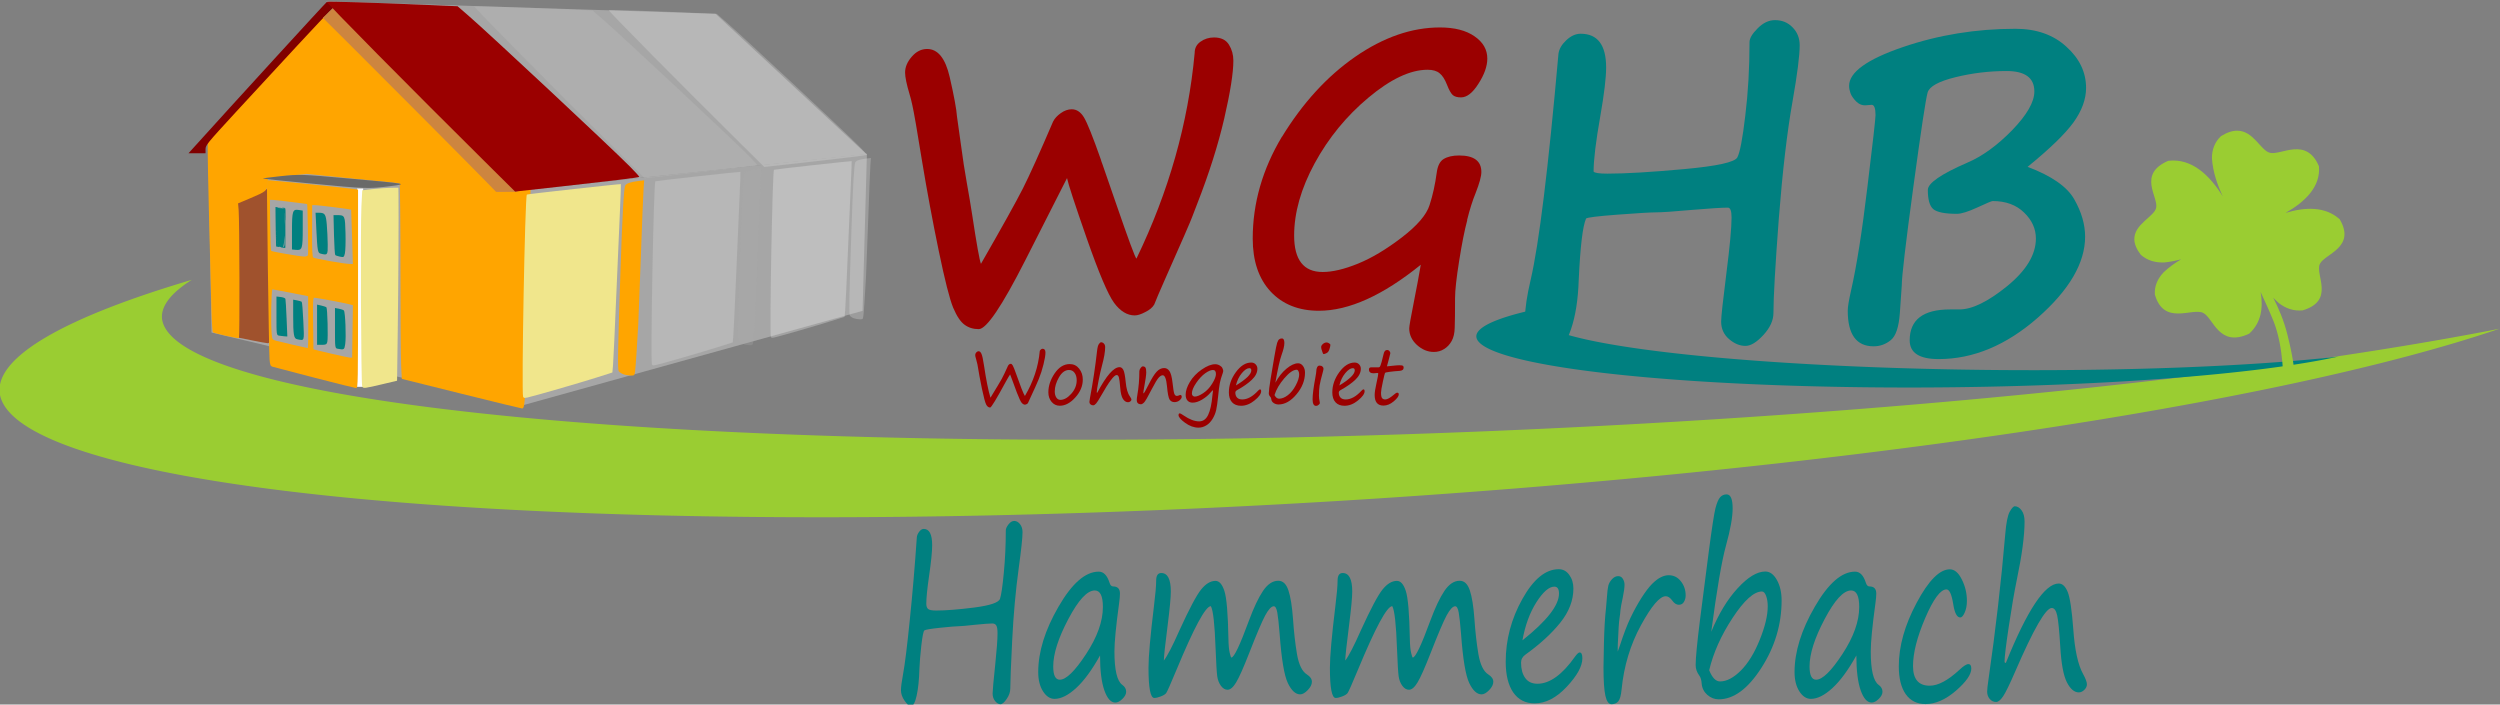 <?xml version="1.0" encoding="UTF-8" standalone="no"?>
<svg
   xmlns:dc="http://purl.org/dc/elements/1.1/"
   xmlns:cc="http://creativecommons.org/ns#"
   xmlns:rdf="http://www.w3.org/1999/02/22-rdf-syntax-ns#"
   xmlns:svg="http://www.w3.org/2000/svg"
   xmlns="http://www.w3.org/2000/svg"
   xmlns:xlink="http://www.w3.org/1999/xlink"
   xmlns:sodipodi="http://sodipodi.sourceforge.net/DTD/sodipodi-0.dtd"
   xmlns:inkscape="http://www.inkscape.org/namespaces/inkscape"
   version="1.1"
   id="svg2"
   viewBox="0 0 550 155"
   inkscape:version="0.91 r13725"
   sodipodi:docname="logo_claim.svg">
  <rect x="0" y="0" width="550" height="155" fill="#808080" stroke="none"/>
  <sodipodi:namedview
     pagecolor="#ffffff"
     bordercolor="#666666"
     borderopacity="1"
     objecttolerance="10"
     gridtolerance="10"
     guidetolerance="10"
     inkscape:pageopacity="0"
     inkscape:pageshadow="2"
     inkscape:window-width="1280"
     inkscape:window-height="971"
     id="namedview71"
     showgrid="false"
     inkscape:zoom="1.2727273"
     inkscape:cx="1.0039397"
     inkscape:cy="74.089825"
     inkscape:window-x="-8"
     inkscape:window-y="-8"
     inkscape:window-maximized="1"
     inkscape:current-layer="svg2" />
  <title
     id="title4188">WGHB</title>
  <defs
     id="defs4">
    <linearGradient
       y2="34.928"
       x2="137.491"
       y1="34.928"
       x1="-0.501"
       gradientUnits="userSpaceOnUse"
       id="linearGradient11841"
       xlink:href="#linearGradient11831" />
    <linearGradient
       id="linearGradient11831">
      <stop
         id="stop11833"
         offset="0"
         style="stop-color:#f5f5f5;stop-opacity:1" />
      <stop
         id="stop11835"
         offset="1"
         style="stop-color:#000000;stop-opacity:0;" />
    </linearGradient>
  </defs>
  <path
     id="path11599"
     d="M 42.201,61.558 A 41.811,291.595 86.553 0 0 -0.106,86.075 41.811,291.595 86.553 0 0 293.554,110.261 41.811,291.595 86.553 0 0 549.888,72.322 37.155,290.782 87.629 0 1 329.371,94.774 37.155,290.782 87.629 0 1 35.629,69.967 37.155,290.782 87.629 0 1 42.201,61.558 Z"
     style="opacity:1;fill:#9acd32;fill-opacity:1;fill-rule:evenodd;stroke:none;stroke-width:0.2;stroke-miterlimit:4;stroke-dasharray:none;stroke-opacity:1" />
  <rect
     y="41.486"
     x="78.558"
     height="43.616"
     width="1.336"
     id="rect4960"
     style="opacity:1;fill:#ffffff;fill-opacity:1;fill-rule:evenodd;stroke:none;stroke-width:0.2;stroke-miterlimit:4;stroke-dasharray:none;stroke-opacity:1" />
  <g
     style="fill:#ffffff;opacity:0.3"
     id="g4955"
     transform="matrix(0.935,0,0,0.932,-71.786,-346.438)">
    <path
       style="opacity:1;fill:#ffffff;fill-opacity:1;fill-rule:evenodd;stroke:none;stroke-width:0.2;stroke-miterlimit:4;stroke-dasharray:none;stroke-opacity:1"
       d="m 153.543,372.024 91.595,2.941 35.534,33.156 -82.799,8.676 z"
       id="rect4913" />
    <path
       style="opacity:1;fill:#ffffff;fill-opacity:1;fill-rule:evenodd;stroke:none;stroke-width:0.2;stroke-miterlimit:4;stroke-dasharray:none;stroke-opacity:1"
       d="m 125.781,405.435 74.874,11.552 -0.833,50.66 -73.283,-17.439 z"
       id="rect4913-9" />
    <path
       style="opacity:1;fill:#ffffff;fill-opacity:1;fill-rule:evenodd;stroke:none;stroke-width:0.2;stroke-miterlimit:4;stroke-dasharray:none;stroke-opacity:1"
       d="m 199.765,416.64 80.993,-8.639 -1.021,37.092 -80.115,22.334 z"
       id="rect4913-9-8" />
  </g>
  <path
     id="path11599-4"
     d="m 341.426,67.317 a 11.973,101.264 89.584 0 0 -16.598,6.348 11.973,101.264 89.584 0 0 98.525,11.583 11.973,101.264 89.584 0 0 91.079,-6.795 100.607,10.68 0.508 0 1 -77.476,2.93 100.607,10.68 0.508 0 1 -98.5,-11.763 100.607,10.68 0.508 0 1 2.971,-2.303 z"
     style="opacity:1;fill:#008080;fill-opacity:1;fill-rule:evenodd;stroke:none;stroke-width:0.2;stroke-miterlimit:4;stroke-dasharray:none;stroke-opacity:1" />
  <path
     id="path11079-0"
     d="m 55.336,74.864 -3.107,-0.625 -0.161,-7.562 C 51.98,62.518 51.858,55.767 51.798,51.677 l -0.109,-7.438 3.335,-1.223 c 1.834,-0.672 3.476,-1.322 3.648,-1.444 0.234,-0.165 0.297,0.253 0.247,1.655 -0.043,1.211 0.017,1.713 0.168,1.417 0.135,-0.265 0.204,3.662 0.164,9.302 -0.04,5.676 0.016,8.848 0.135,7.58 0.17,-1.82 0.188,-1.613 0.104,1.242 -0.055,1.883 -0.101,5.527 -0.101,8.096 0,4.306 -0.037,4.67 -0.473,4.648 -0.26,-0.013 -1.871,-0.305 -3.579,-0.649 z"
     style="opacity:1;fill:#a0522d;fill-opacity:1;fill-rule:evenodd;stroke:none;stroke-width:0.2;stroke-miterlimit:4;stroke-dasharray:none;stroke-opacity:1" />
  <path
     id="path4173-7-4-5"
     d="M 163.449,32.098 C 148.977,17.763 133.777,2.388 133.929,2.237 c 0.106,-0.105 8.799,0.165 17.884,0.556 l 5.862,0.252 2.063,1.789 c 3.828,3.321 25.508,23.581 29.254,27.338 0.995,0.998 1.769,1.853 1.721,1.902 -0.116,0.115 -5.146,0.731 -13.713,1.679 -3.821,0.423 -7.378,0.818 -7.904,0.879 l -0.956,0.11 -4.689,-4.644 z"
     style="opacity:0.3;fill:#dcdcdc;fill-opacity:1;fill-rule:evenodd;stroke-width:0.1;stroke-miterlimit:4;stroke-dasharray:none" />
  <path
     id="path11087-5-6-8"
     d="m 169.591,74.118 c -0.32,-0.831 0.341,-36.458 0.682,-36.773 0.094,-0.086 17.002,-1.96 17.085,-1.893 0.036,0.03 -0.029,2.045 -0.146,4.48 -0.117,2.434 -0.424,9.508 -0.682,15.719 -0.259,6.211 -0.524,11.913 -0.591,12.67 l -0.121,1.377 -2.977,0.944 c -3.056,0.969 -11.115,3.299 -12.415,3.591 -0.572,0.128 -0.751,0.104 -0.835,-0.114 z"
     style="opacity:0.3;fill:#f5f5f5;fill-opacity:1;fill-rule:evenodd;stroke:none;stroke-width:0.2;stroke-miterlimit:4;stroke-dasharray:none;stroke-opacity:1" />
  <path
     id="path11089-3-0-3"
     d="m 187.798,70.007 c -0.35,-0.126 -0.725,-0.388 -0.834,-0.581 -0.212,-0.378 -0.151,-3.752 0.338,-18.52 0.326,-9.855 0.6,-14.725 0.853,-15.196 0.21,-0.392 1.009,-0.665 2.432,-0.833 l 1.01,-0.119 -0.111,1.574 c -0.061,0.866 -0.279,6.314 -0.484,12.108 -0.205,5.794 -0.421,11.431 -0.48,12.527 -0.213,3.976 -0.481,7.892 -0.586,8.588 -0.103,0.677 -0.143,0.711 -0.806,0.697 -0.384,-0.007 -0.984,-0.118 -1.334,-0.244 z"
     style="opacity:0.3;fill:#dcdcdc;fill-opacity:1;fill-rule:evenodd;stroke:none;stroke-width:0.2;stroke-miterlimit:4;stroke-dasharray:none;stroke-opacity:1" />
  <path
     id="path4173-7-4"
     d="M 136.696,34.133 C 120.839,18.427 104.185,1.581 104.351,1.415 c 0.116,-0.115 9.641,0.181 19.595,0.609 l 6.423,0.276 2.26,1.96 c 4.195,3.639 27.948,25.836 32.053,29.953 1.09,1.093 1.938,2.031 1.885,2.084 -0.127,0.127 -5.638,0.801 -15.025,1.84 -4.187,0.463 -8.084,0.896 -8.66,0.963 l -1.048,0.121 -5.138,-5.089 z"
     style="opacity:0.3;fill:#c0c0c0;fill-opacity:1;fill-rule:evenodd;stroke-width:0.1;stroke-miterlimit:4;stroke-dasharray:none" />
  <path
     id="path11087-5-6"
     d="m 143.425,80.173 c -0.351,-0.91 0.373,-39.946 0.747,-40.291 0.102,-0.095 18.629,-2.147 18.719,-2.074 0.04,0.032 -0.032,2.241 -0.16,4.908 -0.128,2.667 -0.464,10.418 -0.747,17.223 -0.283,6.805 -0.574,13.053 -0.647,13.882 l -0.132,1.509 -3.262,1.034 c -3.348,1.061 -12.178,3.615 -13.603,3.934 -0.627,0.14 -0.823,0.113 -0.915,-0.125 z"
     style="opacity:0.3;fill:#dcdcdc;fill-opacity:1;fill-rule:evenodd;stroke:none;stroke-width:0.2;stroke-miterlimit:4;stroke-dasharray:none;stroke-opacity:1" />
  <path
     id="path11089-3-0"
     d="m 163.374,75.669 c -0.383,-0.138 -0.794,-0.425 -0.913,-0.637 -0.233,-0.415 -0.165,-4.111 0.37,-20.292 0.357,-10.797 0.657,-16.134 0.934,-16.65 0.23,-0.429 1.105,-0.729 2.665,-0.913 l 1.107,-0.131 -0.121,1.724 c -0.067,0.948 -0.305,6.918 -0.53,13.266 -0.225,6.348 -0.461,12.524 -0.526,13.725 -0.234,4.356 -0.527,8.647 -0.643,9.41 -0.113,0.741 -0.156,0.779 -0.883,0.764 -0.42,-0.008 -1.078,-0.129 -1.461,-0.267 z"
     style="opacity:0.3;fill:#a9a9a9;fill-opacity:1;fill-rule:evenodd;stroke:none;stroke-width:0.2;stroke-miterlimit:4;stroke-dasharray:none;stroke-opacity:1" />
  <path
     id="path11063-8"
     d="M 101.448,86.604 88.402,83.355 88.254,80.47 C 88.173,78.884 88.106,69.246 88.106,59.052 88.105,48.747 88.015,40.464 87.903,40.395 87.793,40.327 86.989,40.21 86.117,40.135 85.245,40.06 80.695,39.607 76.005,39.129 l -8.528,-0.87 -4.073,0.402 c -2.24,0.221 -4.185,0.471 -4.321,0.556 -0.137,0.084 -0.249,0.656 -0.249,1.271 0,1.42 -0.288,1.657 -3.805,3.136 l -2.655,1.116 0.127,1.493 c 0.19,2.244 0.25,27.955 0.066,28.141 -0.149,0.151 -5.25,-0.981 -5.717,-1.268 -0.116,-0.072 -0.269,-2.246 -0.338,-4.831 C 46.074,52.075 45.703,36.289 45.7,33.788 l -0.003,-2.913 8.104,-8.801 C 62.163,12.995 65.491,9.419 69.126,5.608 l 2.109,-2.211 2.846,2.733 c 1.565,1.503 3.568,3.467 4.45,4.364 21.526,21.899 27.69,28.202 29.644,30.314 l 1.249,1.35 2.42,-0.137 c 1.331,-0.075 2.979,-0.208 3.661,-0.295 l 1.241,-0.158 -0.149,3.194 c -0.082,1.757 -0.199,5.778 -0.26,8.936 -0.66,34.221 -0.74,36.186 -1.47,36.165 -0.206,-0.006 -6.244,-1.473 -13.42,-3.259 z"
     style="opacity:1;fill:#ffa500;fill-opacity:1;fill-rule:evenodd;stroke:none;stroke-width:0.2;stroke-miterlimit:4;stroke-dasharray:none;stroke-opacity:1" />
  <path
     id="path11077-8"
     d="M 69.2,83.1 C 64.391,81.857 60.225,80.767 59.943,80.678 59.509,80.54 59.409,80.291 59.301,79.079 59.143,77.302 58.635,39.775 58.767,39.645 c 0.086,-0.084 16.543,1.581 18.999,1.923 l 1.004,0.14 0,21.844 c 0,20.656 -0.023,21.843 -0.414,21.826 -0.227,-0.01 -4.348,-1.035 -9.157,-2.277 z m 8.353,-10.188 0.082,-5.769 -0.909,-0.234 c -1.143,-0.294 -7.164,-1.416 -7.597,-1.416 -0.265,0 -0.309,1.006 -0.249,5.67 0.04,3.119 0.075,5.675 0.078,5.681 0.048,0.094 7.499,1.803 7.922,1.817 l 0.591,0.02 0.082,-5.769 0,9e-6 z m -9.73,-2.028 -0.041,-5.717 -3.781,-0.752 c -2.079,-0.413 -3.902,-0.756 -4.051,-0.763 -0.284,-0.012 -0.412,7.788 -0.164,9.995 0.119,1.058 0.157,1.105 1.105,1.355 1.053,0.278 6.549,1.554 6.813,1.582 0.087,0.01 0.14,-2.556 0.118,-5.701 z M 77.458,52.127 C 77.367,48.85 77.274,46.147 77.254,46.12 77.183,46.031 69.971,45.126 69.326,45.126 l -0.646,0 -0.026,5.649 c -0.019,4.167 0.049,5.709 0.26,5.876 0.307,0.244 6.624,1.367 7.925,1.409 l 0.786,0.025 -0.167,-5.959 z m -9.706,3.985 c 0.105,-0.267 -0.076,-11.21 -0.185,-11.219 -0.012,-8.02e-4 -1.601,-0.209 -3.533,-0.463 -1.931,-0.254 -3.768,-0.461 -4.082,-0.461 l -0.571,0 0.065,5.535 c 0.036,3.044 0.133,5.602 0.216,5.683 0.183,0.179 6.163,1.22 7.208,1.254 0.467,0.015 0.794,-0.107 0.882,-0.33 z"
     style="opacity:1;fill:#ffa500;fill-opacity:1;fill-rule:evenodd;stroke:none;stroke-width:0.2;stroke-miterlimit:4;stroke-dasharray:none;stroke-opacity:1" />
  <path
     id="path11083-3"
     d="M 42.356,32.74 C 51.066,23.078 71.8,0.411 71.927,0.411 c 0.094,0 0.449,0.29 0.789,0.644 l 0.619,0.644 -0.835,0.791 C 71.547,3.394 61.589,14.105 51.832,24.72 45.523,31.585 45.217,31.96 45.217,32.817 l 0,0.899 -1.871,0 -1.871,0 0.88,-0.976 z"
     style="opacity:1;fill:#800000;fill-opacity:1;fill-rule:evenodd;stroke:none;stroke-width:0.2;stroke-miterlimit:4;stroke-dasharray:none;stroke-opacity:1" />
  <path
     id="path11085-2"
     d="M 107.431,40.454 C 104.476,37.405 83.665,16.48 77.212,10.07 L 71.031,3.929 72.142,2.851 73.252,1.774 93.6,21.994 l 20.348,20.22 -2.405,0 -2.405,0 -1.706,-1.76 z"
     style="opacity:1;fill:#cd853f;fill-opacity:1;fill-rule:evenodd;stroke:none;stroke-width:0.2;stroke-miterlimit:4;stroke-dasharray:none;stroke-opacity:1" />
  <path
     id="path11087-5"
     d="m 115.085,87.301 c -0.387,-1.006 0.412,-44.119 0.825,-44.501 0.113,-0.105 20.575,-2.372 20.675,-2.291 0.044,0.036 -0.036,2.475 -0.177,5.421 -0.141,2.946 -0.513,11.506 -0.825,19.023 -0.313,7.516 -0.635,14.416 -0.715,15.333 l -0.146,1.667 -3.603,1.142 c -3.698,1.172 -13.45,3.993 -15.024,4.345 -0.692,0.155 -0.909,0.125 -1.01,-0.138 z"
     style="opacity:1;fill:#f0e68c;fill-opacity:1;fill-rule:evenodd;stroke:none;stroke-width:0.2;stroke-miterlimit:4;stroke-dasharray:none;stroke-opacity:1" />
  <path
     id="path11089-3"
     d="m 137.118,82.326 c -0.423,-0.153 -0.877,-0.469 -1.009,-0.703 -0.257,-0.458 -0.183,-4.541 0.409,-22.412 0.395,-11.926 0.726,-17.819 1.032,-18.39 0.254,-0.474 1.221,-0.805 2.943,-1.008 l 1.223,-0.144 -0.134,1.905 c -0.074,1.047 -0.337,7.641 -0.585,14.652 -0.248,7.011 -0.509,13.833 -0.58,15.159 -0.258,4.812 -0.582,9.551 -0.71,10.393 -0.125,0.819 -0.172,0.86 -0.975,0.844 -0.464,-0.01 -1.19,-0.142 -1.614,-0.295 z"
     style="opacity:1;fill:#ffa500;fill-opacity:1;fill-rule:evenodd;stroke:none;stroke-width:0.2;stroke-miterlimit:4;stroke-dasharray:none;stroke-opacity:1" />
  <path
     id="path11091-6"
     d="m 68.787,40.413 c -5.684,-0.55 -10.583,-1.048 -10.885,-1.106 -0.302,-0.058 1.417,-0.305 3.822,-0.55 4.268,-0.434 4.615,-0.423 14.65,0.479 13.611,1.224 13.512,1.205 9.384,1.731 -4.644,0.592 -5.378,0.568 -16.972,-0.555 z"
     style="opacity:1;fill:#696969;fill-opacity:1;fill-rule:evenodd;stroke:none;stroke-width:0.2;stroke-miterlimit:4;stroke-dasharray:none;stroke-opacity:1" />
  <path
     id="path11093-3"
     d="M 79.682,85.013 C 79.428,84.448 79.278,49.945 79.51,45.43 l 0.183,-3.56 2.305,-0.267 c 1.268,-0.147 3.057,-0.276 3.976,-0.287 l 1.671,-0.02 0.022,1.78 c 0.058,4.6 -0.022,19.173 -0.16,29.386 l -0.153,11.298 -2.908,0.691 c -4.357,1.035 -4.539,1.057 -4.762,0.561 z"
     style="opacity:1;fill:#f0e68c;fill-opacity:1;fill-rule:evenodd;stroke:none;stroke-width:0.2;stroke-miterlimit:4;stroke-dasharray:none;stroke-opacity:1" />
  <path
     id="path4197-2"
     d="m 61.413,73.845 c -0.584,-0.112 -0.591,-0.164 -0.591,-4.363 l 0,-4.25 0.94,0.109 c 0.517,0.06 0.98,0.243 1.03,0.406 0.05,0.163 0.165,2.093 0.256,4.289 l 0.166,3.993 -0.604,-0.036 c -0.332,-0.02 -0.87,-0.087 -1.196,-0.149 z"
     style="opacity:1;fill:#008080;fill-opacity:1;fill-rule:evenodd;stroke-width:0.1;stroke-miterlimit:4;stroke-dasharray:none" />
  <path
     id="path4201-0"
     d="m 65.091,54.969 -0.854,-0.087 0,-3.992 c 0,-4.51 0.129,-4.911 1.511,-4.692 l 0.854,0.136 0,3.979 c 0,4.436 -0.117,4.797 -1.511,4.656 z"
     style="opacity:1;fill:#008080;fill-opacity:1;fill-rule:evenodd;stroke-width:0.1;stroke-miterlimit:4;stroke-dasharray:none" />
  <path
     id="path4203-3"
     d="M 70.502,55.787 C 69.91,55.63 69.821,55.118 69.607,50.66 l -0.185,-3.862 0.758,0.005 c 1.319,0.007 1.522,0.322 1.717,2.667 0.1,1.195 0.191,3.145 0.202,4.333 0.023,2.323 -0.037,2.397 -1.596,1.984 z"
     style="opacity:1;fill:#008080;fill-opacity:1;fill-rule:evenodd;stroke-width:0.1;stroke-miterlimit:4;stroke-dasharray:none" />
  <path
     id="path4205-1"
     d="m 74.799,56.465 c -0.477,-0.099 -0.946,-0.258 -1.043,-0.355 -0.097,-0.096 -0.223,-2.113 -0.28,-4.482 l -0.104,-4.306 0.885,0.005 c 1.603,0.007 1.665,0.147 1.756,3.979 0.045,1.914 -0.014,3.898 -0.131,4.409 -0.204,0.887 -0.254,0.922 -1.081,0.75 z"
     style="opacity:1;fill:#008080;fill-opacity:1;fill-rule:evenodd;stroke-width:0.1;stroke-miterlimit:4;stroke-dasharray:none" />
  <path
     id="path4207-1"
     d="m 69.755,71.439 0,-4.424 0.94,0.211 c 0.517,0.116 1.02,0.29 1.117,0.386 0.231,0.229 0.397,6.811 0.193,7.623 -0.133,0.53 -0.32,0.627 -1.204,0.627 l -1.046,0 0,-4.424 z"
     style="opacity:1;fill:#008080;fill-opacity:1;fill-rule:evenodd;stroke-width:0.1;stroke-miterlimit:4;stroke-dasharray:none" />
  <path
     id="path4209-8"
     d="m 74.287,76.725 c -0.585,-0.112 -0.591,-0.158 -0.591,-4.54 l 0,-4.427 0.854,0.159 c 0.47,0.087 0.964,0.259 1.1,0.382 0.313,0.284 0.534,5.833 0.296,7.415 -0.187,1.24 -0.253,1.28 -1.658,1.011 z"
     style="opacity:1;fill:#008080;fill-opacity:1;fill-rule:evenodd;stroke-width:0.1;stroke-miterlimit:4;stroke-dasharray:none" />
  <path
     id="path4211-3"
     d="m 65.384,74.635 c -0.749,-0.146 -0.884,-0.94 -0.884,-5.213 l 0,-3.496 0.854,0.159 c 0.47,0.087 0.93,0.232 1.023,0.321 0.093,0.089 0.253,2.018 0.356,4.286 0.205,4.532 0.297,4.265 -1.349,3.943 z"
     style="opacity:1;fill:#008080;fill-opacity:1;fill-rule:evenodd;stroke-width:0.1;stroke-miterlimit:4;stroke-dasharray:none" />
  <path
     id="path4245-7"
     d="m 62.26,54.496 c -0.179,-0.034 -0.363,-0.063 -0.409,-0.065 -0.046,-9.32e-4 -0.074,-0.021 -0.061,-0.041 0.013,-0.021 -0.079,-0.059 -0.204,-0.084 -0.125,-0.025 -0.217,-0.029 -0.204,-0.008 0.032,0.051 -0.057,0.048 -0.365,-0.014 l -0.26,-0.052 -0.026,-0.376 c -0.032,-0.455 -0.121,-5.845 -0.121,-7.285 l 3.74e-4,-1.03 0.137,0 c 0.075,0 0.15,0.022 0.166,0.048 0.017,0.026 0.072,0.035 0.125,0.018 0.058,-0.018 0.084,-0.012 0.066,0.016 -0.038,0.061 0.173,0.112 0.315,0.076 0.062,-0.015 0.273,0.006 0.469,0.045 0.426,0.088 0.469,0.088 0.254,5.6e-5 -0.16,-0.065 -0.158,-0.066 0.151,-0.045 0.472,0.033 0.48,0.041 0.516,0.54 0.017,0.234 0.026,0.907 0.022,1.495 -0.006,0.649 -0.019,0.924 -0.035,0.699 -0.015,-0.204 -0.018,1.038 -0.008,2.759 0.01,1.721 0.006,3.185 -0.013,3.252 -0.035,0.138 -0.051,0.14 -0.517,0.052 z m 0.173,-0.219 c 0.14,-0.108 0.179,-0.418 0.196,-1.539 0.01,-0.611 0.007,-1.007 -0.002,-0.879 -0.119,1.457 -0.205,2.094 -0.322,2.395 -0.037,0.095 0.022,0.105 0.129,0.023 z m -1.42,-0.787 c -0.013,-0.032 -0.023,-0.006 -0.023,0.058 0,0.064 0.011,0.09 0.023,0.058 0.013,-0.032 0.013,-0.084 0,-0.116 z m -0.044,-0.37 c -0.011,-0.057 -0.02,-0.011 -0.02,0.104 0,0.115 0.01,0.161 0.02,0.104 0.011,-0.057 0.011,-0.151 0,-0.208 z m -0.046,-0.417 c -0.011,-0.057 -0.02,-0.011 -0.02,0.104 0,0.115 0.01,0.161 0.02,0.104 0.011,-0.057 0.011,-0.151 0,-0.208 z m -0.046,-0.485 c -0.011,-0.07 -0.02,-0.024 -0.02,0.104 -3.37e-4,0.127 0.008,0.185 0.019,0.128 0.011,-0.057 0.011,-0.161 5.14e-4,-0.231 z m -0.047,-0.532 c -0.011,-0.058 -0.021,-0.021 -0.021,0.081 -5.06e-4,0.102 0.008,0.149 0.02,0.105 0.012,-0.044 0.012,-0.128 8.04e-4,-0.185 z m -0.047,-0.81 c -0.012,-0.045 -0.022,-0.019 -0.023,0.057 -8.05e-4,0.076 0.01,0.113 0.021,0.082 0.013,-0.031 0.014,-0.094 9.36e-4,-0.139 z m 1.923,-3.878 c -0.029,-0.349 -0.038,-0.097 -0.038,1.018 l 5.23e-4,1.481 0.038,-1.018 c 0.021,-0.56 0.02,-1.227 -5.24e-4,-1.481 z m -0.098,-1.039 c 0,-0.024 -0.024,-0.058 -0.054,-0.077 -0.033,-0.021 -0.041,-0.013 -0.021,0.021 0.043,0.07 0.061,0.072 -0.558,-0.066 -0.295,-0.066 -0.548,-0.108 -0.563,-0.093 -0.015,0.015 9.35e-4,0.029 0.038,0.03 0.036,9.32e-4 0.275,0.052 0.53,0.112 0.522,0.123 0.627,0.135 0.627,0.073 z"
     style="opacity:1;fill:#008080;fill-opacity:1;fill-rule:evenodd;stroke-width:0.1;stroke-miterlimit:4;stroke-dasharray:none" />
  <path
     id="path4173-7"
     d="M 107.653,36.531 C 90.139,19.185 71.745,0.579 71.928,0.396 72.056,0.268 82.577,0.595 93.57,1.068 l 7.094,0.305 2.496,2.165 c 4.633,4.019 30.869,28.536 35.402,33.083 1.204,1.207 2.141,2.243 2.082,2.301 -0.14,0.14 -6.227,0.885 -16.595,2.032 -4.624,0.512 -8.929,0.99 -9.565,1.063 l -1.157,0.133 -5.674,-5.62 z"
     style="opacity:1;fill:#9b0000;fill-opacity:1;fill-rule:evenodd;stroke-width:0.1;stroke-miterlimit:4;stroke-dasharray:none" />
  <g
     id="flowRoot11747-1"
     style="font-style:normal;font-variant:normal;font-weight:bold;font-stretch:normal;font-size:81.796px;line-height:125%;font-family:'Segoe Print';-inkscape-font-specification:'Segoe Print Bold';letter-spacing:0px;word-spacing:0px;fill:#008080;fill-opacity:1;stroke:none;stroke-width:1px;stroke-linecap:butt;stroke-linejoin:miter;stroke-opacity:1"
     transform="matrix(1.063,0,0,1.135,334.967,4.111)">
    <path
       id="path4790"
       style=""
       d="m 13.139,38.742 q -1.038,2.157 -1.518,11.902 -0.2,5.711 -1.598,9.546 -1.358,3.834 -3.595,3.834 -2.516,0 -4.234,-1.598 -1.677,-1.558 -1.677,-4.553 0,-2.636 1.158,-7.269 Q 4.272,40.14 7.427,6.791 7.627,5.433 9.025,4.195 10.463,2.917 12.021,2.917 q 5.272,0 5.272,6.55 0,2.956 -1.198,9.386 -1.398,7.389 -1.398,10.784 0.32,0.399 2.876,0.399 5.592,0 15.856,-0.879 10.264,-0.879 11.023,-2.277 0.799,-1.398 1.638,-8.068 0.879,-6.71 0.879,-14.258 0,-1.118 1.677,-2.676 1.677,-1.598 3.595,-1.598 2.197,0 3.634,1.398 1.478,1.398 1.478,3.475 0,2.995 -1.478,10.864 -1.677,8.827 -2.836,22.646 -1.118,13.819 -1.118,18.372 0,2.157 -2.077,4.274 -2.077,2.117 -3.714,2.117 -1.757,0 -3.395,-1.318 -1.638,-1.318 -1.638,-3.395 0,-1.358 1.078,-9.306 1.078,-7.908 1.078,-10.864 0,-1.917 -0.759,-1.917 -1.877,0 -7.429,0.439 -5.592,0.479 -7.628,0.479 -1.478,0 -7.748,0.439 -6.231,0.439 -6.55,0.759 z" />
    <path
       id="path4792"
       style=""
       d="m 104.52,28.717 q 7.469,2.636 9.665,6.31 2.237,3.674 2.237,7.229 0,7.628 -9.785,15.696 -9.785,8.028 -20.529,8.028 -5.991,0 -5.991,-3.634 0,-5.991 8.347,-5.991 l 1.957,0 q 3.914,0 9.865,-4.513 5.951,-4.553 5.951,-9.226 0,-2.836 -2.436,-5.032 -2.436,-2.237 -6.51,-2.237 -0.32,0 -3.155,1.238 -2.876,1.238 -4.234,1.238 -3.754,0 -4.913,-0.919 -1.118,-0.919 -1.118,-3.714 0,-1.957 8.148,-5.272 4.633,-1.837 9.266,-6.27 4.633,-4.473 4.633,-7.549 0,-3.954 -5.751,-3.954 -5.392,0 -10.584,1.198 -5.192,1.198 -5.751,2.956 -0.559,1.757 -2.956,18.292 -2.396,16.535 -2.396,19.091 l -0.399,5.392 q -0.32,4.074 -1.877,5.232 -1.558,1.198 -3.555,1.198 -5.352,0 -5.352,-6.91 0,-1.078 0.679,-3.874 1.757,-7.229 3.395,-20.129 1.677,-12.9 1.677,-13.899 0,-1.997 -0.799,-1.997 l -1.078,0.08 q -1.198,0.12 -2.117,-0.719 -0.919,-0.879 -1.198,-1.638 -0.28,-0.759 -0.28,-1.398 0,-3.954 11.103,-7.509 11.103,-3.555 23.325,-3.555 6.51,0 10.544,3.475 4.074,3.435 4.074,7.988 0,3.275 -2.596,6.67 -2.596,3.355 -9.506,8.627 z" />
  </g>
  <g
     id="flowRoot11747-7"
     style="font-style:normal;font-variant:normal;font-weight:bold;font-stretch:normal;font-size:81.796px;line-height:125%;font-family:'Segoe Print';-inkscape-font-specification:'Segoe Print Bold';letter-spacing:0px;word-spacing:0px;fill:#9b0000;fill-opacity:1;stroke:none;stroke-width:3.3;stroke-linecap:butt;stroke-linejoin:miter;stroke-miterlimit:4;stroke-dasharray:none;stroke-opacity:1"
     transform="matrix(0.935,0,0,1.022,199.121,6.038)">
    <path
       id="path4795"
       style="fill:#9b0000;fill-opacity:1;stroke:none;stroke-width:3.3;stroke-miterlimit:4;stroke-dasharray:none;stroke-opacity:1"
       d="m 58.63,59.631 q -0.599,0.959 -2.117,1.638 -1.478,0.719 -2.476,0.719 -2.676,0 -4.873,-2.716 Q 47.007,56.555 42.774,45.492 38.54,34.389 38.101,32.432 l -9.865,17.773 q -8.188,14.738 -10.903,14.738 -1.957,0 -3.355,-0.959 -1.398,-0.919 -2.676,-3.674 -1.238,-2.756 -3.395,-12.261 Q 5.75,38.503 3.993,28.797 2.275,19.052 1.716,16.776 1.357,15.258 1.037,14.339 -0.001,11.144 -0.001,9.706 q 0,-1.757 1.558,-3.395 1.558,-1.677 3.634,-1.677 3.794,0 5.312,6.071 1.518,6.031 1.717,8.547 l 1.038,6.75 q 0.479,3.395 1.238,7.309 0.799,4.074 1.278,6.949 1.598,9.625 2.077,10.624 7.469,-11.902 9.865,-16.215 2.396,-4.353 7.109,-14.418 0.559,-0.998 1.797,-1.797 1.278,-0.839 2.596,-0.839 1.717,0 2.876,1.757 1.158,1.757 3.954,9.026 0.12,0.439 0.399,1.078 l 3.235,8.547 q 4.313,11.463 4.753,11.742 11.423,-21.607 13.699,-44.253 0,-1.558 1.358,-2.436 1.398,-0.919 3.195,-0.919 2.476,0 3.515,1.558 1.038,1.518 1.038,3.435 0,3.954 -2.157,12.501 -2.157,8.507 -6.39,18.412 l -1.158,2.756 q -0.439,1.158 -6.43,13.5 -1.837,3.794 -2.476,5.312 z" />
    <path
       id="path4797"
       style="fill:#9b0000;fill-opacity:1;stroke:none;stroke-width:3.3;stroke-miterlimit:4;stroke-dasharray:none;stroke-opacity:1"
       d="m 132.238,41.458 0.04,0 q -0.959,3.275 -1.917,8.827 -0.959,5.512 -0.959,7.988 0,4.593 -0.08,6.35 -0.04,1.757 -0.719,2.876 -0.679,1.118 -1.757,1.717 -1.078,0.639 -2.436,0.639 -2.157,0 -3.994,-1.518 -1.797,-1.518 -1.797,-3.555 0,-0.679 1.118,-5.831 0.998,-4.593 1.598,-7.868 -13.38,9.905 -23.964,9.905 -7.149,0 -11.383,-4.154 -4.194,-4.154 -4.194,-11.383 0,-11.423 6.87,-21.927 l 0,0.04 q 7.309,-10.943 17.254,-17.254 9.985,-6.31 19.93,-6.31 5.152,0 8.148,1.917 2.995,1.877 2.995,4.793 0,2.436 -2.077,5.392 -2.037,2.956 -4.114,2.956 -1.318,0 -1.957,-0.519 -0.639,-0.559 -1.318,-2.157 -0.759,-1.797 -1.757,-2.516 -0.959,-0.759 -2.836,-0.759 -6.071,0 -13.899,5.991 -7.788,5.951 -12.661,14.139 -4.833,8.148 -4.833,15.576 0,7.828 6.71,7.828 3.475,0 8.307,-1.797 4.833,-1.797 10.304,-5.631 5.472,-3.834 6.55,-6.989 1.118,-3.155 1.677,-6.949 0.32,-2.237 1.638,-2.956 1.358,-0.759 3.634,-0.759 5.232,0 5.232,3.555 0,1.398 -1.358,4.553 -1.078,2.396 -1.997,5.791 z" />
  </g>
  <g
     style="fill:#9acd32;fill-opacity:1"
     transform="matrix(-0.228,0,0,0.216,515.786,28.751)"
     id="g12116">
    <path
       style="fill:#9acd32;fill-opacity:1"
       d="M 103.5,0 C 87.699,0.036 80.91,20.301 71.866,22.543 60.902,25.255 36.924,5.863 24.644,36.217 22.846,57.266 38.46,72.774 56.952,83.774 38.161,77.754 18.54,76.83 4.546,90.326 c -15.822,28.672 14.36,35.063 19.163,45.284 5.074,10.79 -15.112,37.314 16.621,47.389 8.862,0.935 16.507,-2.053 23.075,-7.456 1.908,-1.772 3.689,-3.59 5.383,-5.456 -5.351,10.885 -10.362,23.515 -13.675,37.425 -10.999,46.187 -5.184,48.591 -5.184,48.591 l 9.092,1.375 c 0,0 -0.7,-36.808 9.468,-63.51 3.585,-9.421 8.116,-19.877 12.437,-29.665 -2.649,15.838 -0.694,31.321 11.036,42.441 29.347,14.521 34.383,-15.917 44.38,-21.168 10.554,-5.55 37.973,13.419 46.62,-18.728 0.539,-8.9 -2.837,-16.392 -8.528,-22.71 -5.319,-5.241 -10.968,-9.51 -16.925,-13.21 5.126,1.5 10.409,2.618 16.022,3.245 8.49,0.433 16.412,-1.699 22.975,-7.729 4.265,-5.899 6.068,-10.926 6.255,-15.346 C 203.43,95.306 183.526,87.625 181.692,78.491 179.466,67.417 199.893,44.322 170.118,30.699 146.766,27.648 129.376,46.527 117.315,67.151 122.745,54.824 126.941,42.357 127.881,28.16 127.933,19.658 125.466,11.841 119.154,5.549 113.067,1.552 107.926,-0.011 103.5,0 l 0,0 z m 0,0"
       id="path12118" />
  </g>
  <g
     transform="scale(0.864,1.157)"
     style="font-style:normal;font-weight:normal;font-size:44.962px;line-height:125%;font-family:sans-serif;letter-spacing:0px;word-spacing:0px;fill:#008080;fill-opacity:1;stroke:none;stroke-width:1px;stroke-linecap:butt;stroke-linejoin:miter;stroke-opacity:1"
     id="text12159">
    <path
       d="m 258.259,99.056 q 0.834,0 1.471,0.615 0.637,0.593 0.637,1.515 0,1.559 -0.966,6.828 -1.186,6.455 -1.669,13.765 -0.483,7.289 -0.483,9.133 0,1.01 -0.922,1.998 -0.9,0.988 -1.581,0.988 -0.724,0 -1.361,-0.593 -0.637,-0.571 -0.637,-1.449 0,-0.79 0.681,-5.598 0.571,-4.062 0.571,-5.862 0,-1.054 -0.307,-1.449 -0.307,-0.395 -1.032,-0.395 -1.098,0 -4.303,0.241 -3.469,0.285 -4.325,0.285 -0.9,0 -4.588,0.285 -3.666,0.285 -4.062,0.505 -0.373,0.198 -0.79,2.898 -0.395,2.678 -0.483,4.457 -0.11,3.052 -0.703,5.049 -0.571,1.976 -1.493,1.976 -0.637,0 -1.581,-1.01 -0.922,-0.988 -0.922,-1.998 0,-0.878 0.527,-3.008 0.724,-2.92 1.734,-10.428 1.032,-7.508 1.778,-15.609 0.044,-0.527 0.593,-1.076 0.549,-0.549 1.164,-0.549 2.152,0 2.152,3.096 0,1.822 -0.79,5.862 -0.703,3.644 -0.703,5.269 0,0.681 0.439,0.988 0.439,0.307 2.086,0.307 3.6,0 9.682,-0.571 6.103,-0.593 6.564,-1.669 0.483,-1.098 0.966,-4.94 0.505,-3.864 0.505,-8.057 0,-0.483 0.681,-1.142 0.681,-0.659 1.471,-0.659 z"
       style="font-style:normal;font-variant:normal;font-weight:normal;font-stretch:normal;font-family:'Segoe Print';-inkscape-font-specification:'Segoe Print';fill:#008080;fill-opacity:1"
       id="path4251" />
    <path
       d="m 280.104,124.633 q -3.074,4.127 -6.081,6.191 -3.008,2.064 -5.511,2.064 -1.69,0 -2.92,-1.427 -1.229,-1.427 -1.229,-3.666 0,-5.774 5.159,-12.426 5.159,-6.674 10.253,-6.674 1.844,0 2.744,2.108 0.285,0.703 0.9,0.703 1.756,0 1.756,1.361 0,0.681 -0.22,1.866 -1.186,6.476 -1.186,9.133 0,5.313 2.02,6.367 0.966,0.527 0.966,1.295 0,0.681 -0.944,1.361 -0.944,0.703 -1.822,0.703 -1.69,0 -2.788,-2.327 -1.098,-2.327 -1.098,-6.63 z m -1.339,-12.36 q -2.898,0 -6.74,5.445 -3.842,5.423 -3.842,9.001 0,2.525 1.669,2.525 2.415,0 6.696,-4.874 4.281,-4.874 4.281,-8.957 0,-3.139 -2.064,-3.139 z"
       style="font-style:normal;font-variant:normal;font-weight:normal;font-stretch:normal;font-family:'Segoe Print';-inkscape-font-specification:'Segoe Print';fill:#008080;fill-opacity:1"
       id="path4253" />
    <path
       d="m 308.315,115.258 q -2.042,0.044 -8.738,12.097 -2.261,4.062 -2.635,4.435 -0.373,0.351 -1.383,0.637 -0.988,0.285 -1.647,0.285 -1.471,0 -1.471,-5.73 0,-3.227 1.383,-11.68 0.571,-3.425 0.571,-4.896 0,-1.449 1.295,-1.449 2.437,0 2.437,3.513 0,1.647 -0.812,6.455 -0.944,5.489 -0.966,6.674 1.361,-1.317 3.996,-5.774 3.732,-6.103 5.489,-7.728 1.778,-1.647 3.666,-1.647 1.427,0 2.261,1.91 0.856,1.91 1.032,9.111 0.044,1.8 0.329,2.678 0.285,0.878 0.417,0.878 1.032,0 4.479,-7.025 1.844,-3.71 3.579,-5.642 1.756,-1.932 3.886,-1.932 1.778,0 2.591,1.844 0.812,1.822 1.164,5.423 0.329,3.644 1.01,6.674 0.703,3.03 2.547,3.886 1.251,0.593 1.251,1.383 0,0.768 -1.054,1.581 -1.054,0.812 -1.932,0.812 -1.756,0 -3.139,-2.152 -1.383,-2.152 -2.086,-9.309 -0.307,-2.876 -0.593,-4.083 -0.285,-1.207 -0.9,-1.207 -0.922,0 -2.195,1.756 -1.251,1.756 -4.062,7.135 -2.195,4.193 -3.337,5.598 -1.12,1.383 -2.173,1.383 -0.944,0 -1.69,-0.746 -0.746,-0.768 -0.944,-1.822 -0.198,-1.076 -0.417,-5.247 -0.329,-6.938 -1.207,-8.079 z"
       style="font-style:normal;font-variant:normal;font-weight:normal;font-stretch:normal;font-family:'Segoe Print';-inkscape-font-specification:'Segoe Print';fill:#008080;fill-opacity:1"
       id="path4255" />
    <path
       d="m 354.507,115.258 q -2.042,0.044 -8.738,12.097 -2.261,4.062 -2.635,4.435 -0.373,0.351 -1.383,0.637 -0.988,0.285 -1.647,0.285 -1.471,0 -1.471,-5.73 0,-3.227 1.383,-11.68 0.571,-3.425 0.571,-4.896 0,-1.449 1.295,-1.449 2.437,0 2.437,3.513 0,1.647 -0.812,6.455 -0.944,5.489 -0.966,6.674 1.361,-1.317 3.996,-5.774 3.732,-6.103 5.489,-7.728 1.778,-1.647 3.666,-1.647 1.427,0 2.261,1.91 0.856,1.91 1.032,9.111 0.044,1.8 0.329,2.678 0.285,0.878 0.417,0.878 1.032,0 4.479,-7.025 1.844,-3.71 3.579,-5.642 1.756,-1.932 3.886,-1.932 1.778,0 2.591,1.844 0.812,1.822 1.164,5.423 0.329,3.644 1.01,6.674 0.703,3.03 2.547,3.886 1.251,0.593 1.251,1.383 0,0.768 -1.054,1.581 -1.054,0.812 -1.932,0.812 -1.756,0 -3.139,-2.152 -1.383,-2.152 -2.086,-9.309 -0.307,-2.876 -0.593,-4.083 -0.285,-1.207 -0.9,-1.207 -0.922,0 -2.195,1.756 -1.251,1.756 -4.062,7.135 -2.195,4.193 -3.337,5.598 -1.12,1.383 -2.173,1.383 -0.944,0 -1.69,-0.746 -0.746,-0.768 -0.944,-1.822 -0.198,-1.076 -0.417,-5.247 -0.329,-6.938 -1.207,-8.079 z"
       style="font-style:normal;font-variant:normal;font-weight:normal;font-stretch:normal;font-family:'Segoe Print';-inkscape-font-specification:'Segoe Print';fill:#008080;fill-opacity:1"
       id="path4257" />
    <path
       d="m 402.916,125.181 q 0,2.239 -3.974,5.401 -3.952,3.161 -8.167,3.161 -3.535,0 -5.467,-2.086 -1.91,-2.086 -1.91,-5.818 0,-6.279 4.237,-11.943 4.237,-5.664 9.265,-5.664 1.647,0 2.678,1.076 1.054,1.076 1.054,2.591 0,3.381 -3.315,6.477 -3.315,3.096 -8.87,6.081 -1.142,0.593 -1.142,1.537 0,1.822 1.054,2.92 1.054,1.098 3.118,1.098 4.72,0 9.638,-5.225 0.725,-0.725 1.098,-0.725 0.703,0 0.703,1.12 z m -15.258,-3.425 q 9.309,-5.532 9.309,-8.891 0,-1.317 -1.186,-1.317 -2.02,0 -4.566,2.964 -2.525,2.964 -3.557,7.245 z"
       style="font-style:normal;font-variant:normal;font-weight:normal;font-stretch:normal;font-family:'Segoe Print';-inkscape-font-specification:'Segoe Print';fill:#008080;fill-opacity:1"
       id="path4259" />
    <path
       d="m 411.917,123.908 q 0.22,-0.395 0.527,-1.098 1.493,-3.425 2.744,-5.357 1.251,-1.954 2.744,-3.732 1.515,-1.778 2.744,-2.7 1.251,-0.922 2.261,-1.273 1.01,-0.373 1.954,-0.373 1.91,0 3.118,1.164 1.207,1.142 1.207,2.678 0,0.681 -0.439,1.229 -0.417,0.549 -1.295,0.549 -0.922,0 -1.69,-0.812 -0.79,-0.812 -1.647,-0.812 -2.283,0 -6.323,5.532 -4.04,5.532 -4.918,12.185 -0.22,1.712 -0.834,2.261 -0.615,0.549 -1.734,0.549 -1.076,0 -1.559,-1.603 -0.483,-1.603 -0.483,-5.401 0,-1.032 0.11,-4.545 0.132,-4.149 0.527,-6.696 0.066,-0.417 0.22,-1.954 0.154,-1.69 0.373,-2.349 0.241,-0.659 0.944,-1.229 0.724,-0.571 1.559,-0.571 0.812,0 1.207,0.527 0.417,0.505 0.417,1.098 0,0.856 -0.439,2.415 -0.505,1.734 -0.593,2.393 -0.066,0.746 -0.241,1.559 -0.22,0.944 -0.439,4.962 l -0.022,0.812 0,0.593 z"
       style="font-style:normal;font-variant:normal;font-weight:normal;font-stretch:normal;font-family:'Segoe Print';-inkscape-font-specification:'Segoe Print';fill:#008080;fill-opacity:1"
       id="path4261" />
    <path
       d="m 435.737,120.132 q 2.81,-5.115 6.718,-8.277 3.908,-3.183 7.047,-3.183 1.734,0 2.942,1.603 1.207,1.603 1.207,3.908 0,6.828 -5.159,12.821 -5.137,5.972 -10.867,5.972 -1.559,0 -2.876,-0.834 -1.295,-0.856 -1.449,-2.13 -0.088,-1.032 -0.593,-1.537 -0.944,-0.944 -0.944,-2.02 0,-1.998 1.098,-8.54 l 2.261,-13.129 q 1.164,-6.608 1.69,-8.167 0.549,-1.559 1.207,-2.086 0.659,-0.527 1.625,-0.527 1.537,0 1.537,2.656 0,2.525 -1.69,7.069 -1.625,4.369 -3.754,16.4 z m -0.527,7.311 q 1.142,2.13 2.766,2.13 2.503,0 5.291,-2.064 2.788,-2.086 4.808,-5.84 2.042,-3.776 2.042,-6.367 0,-1.164 -0.417,-1.998 -0.417,-0.834 -1.054,-0.834 -3.052,0 -7.464,5.006 -4.391,4.984 -5.972,9.967 z"
       style="font-style:normal;font-variant:normal;font-weight:normal;font-stretch:normal;font-family:'Segoe Print';-inkscape-font-specification:'Segoe Print';fill:#008080;fill-opacity:1"
       id="path4263" />
    <path
       d="m 472.686,124.633 q -3.074,4.127 -6.081,6.191 -3.008,2.064 -5.511,2.064 -1.69,0 -2.92,-1.427 -1.229,-1.427 -1.229,-3.666 0,-5.774 5.159,-12.426 5.159,-6.674 10.253,-6.674 1.844,0 2.744,2.108 0.285,0.703 0.9,0.703 1.756,0 1.756,1.361 0,0.681 -0.22,1.866 -1.186,6.476 -1.186,9.133 0,5.313 2.02,6.367 0.966,0.527 0.966,1.295 0,0.681 -0.944,1.361 -0.944,0.703 -1.822,0.703 -1.69,0 -2.788,-2.327 -1.098,-2.327 -1.098,-6.63 z m -1.339,-12.36 q -2.898,0 -6.74,5.445 -3.842,5.423 -3.842,9.001 0,2.525 1.669,2.525 2.415,0 6.696,-4.874 4.281,-4.874 4.281,-8.957 0,-3.139 -2.064,-3.139 z"
       style="font-style:normal;font-variant:normal;font-weight:normal;font-stretch:normal;font-family:'Segoe Print';-inkscape-font-specification:'Segoe Print';fill:#008080;fill-opacity:1"
       id="path4265" />
    <path
       d="m 490.316,133.875 q -3.293,0 -5.071,-1.888 -1.756,-1.888 -1.756,-5.291 0,-5.73 4.545,-12.075 4.545,-6.367 8.452,-6.367 1.778,0 3.052,1.932 1.295,1.91 1.295,4.062 0,1.295 -0.571,2.239 -0.549,0.922 -1.12,0.922 -1.273,0 -1.8,-2.569 -0.593,-2.766 -1.712,-2.766 -2.283,0 -5.401,5.423 -3.118,5.423 -3.118,9.155 0,3.732 4.237,3.732 3.227,0 7.596,-3.03 1.537,-1.076 2.261,-1.076 0.746,0 0.746,0.856 0,1.669 -3.93,4.215 -3.93,2.525 -7.706,2.525 z"
       style="font-style:normal;font-variant:normal;font-weight:normal;font-stretch:normal;font-family:'Segoe Print';-inkscape-font-specification:'Segoe Print';fill:#008080;fill-opacity:1"
       id="path4267" />
    <path
       d="m 510.755,126.038 q 8.167,-15.083 13.458,-15.083 1.405,0 2.283,1.603 0.878,1.603 1.427,7.113 0.549,5.862 2.481,8.474 0.988,1.339 0.988,1.976 0,0.571 -0.659,1.054 -0.659,0.483 -1.405,0.483 -1.712,0 -3.03,-1.91 -1.317,-1.932 -1.69,-6.762 -0.373,-4.566 -0.79,-5.972 -0.417,-1.405 -1.383,-1.405 -2.305,0 -9.287,12.053 -2.086,3.6 -3.074,4.72 -0.988,1.098 -1.8,1.098 -0.966,0 -1.625,-0.571 -0.659,-0.571 -0.659,-1.405 0,-0.615 0.351,-2.371 2.7,-13.941 4.259,-27.575 0.351,-3.183 1.12,-4.237 0.79,-1.054 1.317,-1.054 0.944,0 1.712,0.768 0.768,0.768 0.768,2.13 0,4.04 -1.976,11.087 -0.966,3.491 -2.042,8.87 -1.076,5.379 -1.076,6.652 0,0.263 0.241,0.263 l 0.088,0 z"
       style="font-style:normal;font-variant:normal;font-weight:normal;font-stretch:normal;font-family:'Segoe Print';-inkscape-font-specification:'Segoe Print';fill:#008080;fill-opacity:1"
       id="path4269" />
  </g>
  <g
     transform="scale(0.988,1.012)"
     style="font-style:normal;font-weight:normal;font-size:16.563px;line-height:125%;font-family:sans-serif;letter-spacing:0px;word-spacing:0px;fill:#9b0000;fill-opacity:1;stroke:none;stroke-width:1px;stroke-linecap:butt;stroke-linejoin:miter;stroke-opacity:1"
     id="text12159-2">
    <path
       d="m 224.924,81.402 q -0.275,0.372 -1.011,1.674 -3.065,5.516 -3.429,5.516 -0.55,0 -0.89,-0.647 -0.34,-0.639 -0.938,-3.405 -0.59,-2.766 -1.003,-5.289 -0.154,-0.712 -0.299,-1.165 -0.202,-0.607 -0.202,-0.906 0,-0.315 0.235,-0.566 0.243,-0.259 0.534,-0.259 0.356,0 0.615,0.55 0.267,0.542 0.59,2.645 0.696,4.569 1.423,6.907 2.022,-3.227 2.515,-4.1 0.493,-0.882 1.391,-2.839 0.235,-0.429 0.647,-0.429 0.178,0 0.404,0.356 0.226,0.348 0.793,1.933 1.407,3.922 1.917,4.707 2.847,-4.707 3.308,-9.762 0,-0.113 0.21,-0.307 0.218,-0.202 0.412,-0.202 0.647,0 0.647,0.825 0,0.857 -0.437,2.572 -0.429,1.706 -1.035,3.154 -0.598,1.44 -2.022,4.392 -0.235,0.477 -0.396,0.849 -0.081,0.154 -0.315,0.259 -0.226,0.105 -0.364,0.105 -0.348,0 -0.704,-0.38 -0.356,-0.38 -1.084,-2.224 -0.728,-1.852 -1.051,-2.782 -0.226,-0.639 -0.461,-1.181 z"
       style="font-style:normal;font-variant:normal;font-weight:normal;font-stretch:normal;font-family:'Segoe Print';-inkscape-font-specification:'Segoe Print';fill:#9b0000;fill-opacity:1"
       id="path4230" />
    <path
       d="m 235.988,88.204 q -1.108,0 -1.828,-0.841 -0.72,-0.841 -0.72,-2.079 0,-2.087 1.399,-4.108 1.407,-2.03 3.364,-2.03 1.294,0 2.095,0.995 0.809,0.995 0.809,2.37 0,2.103 -1.666,3.898 -1.658,1.795 -3.453,1.795 z m -1.124,-3.13 q 0,0.817 0.34,1.334 0.348,0.518 0.914,0.518 1.205,0 2.418,-1.318 1.213,-1.326 1.213,-2.944 0,-0.995 -0.469,-1.609 -0.461,-0.623 -1.245,-0.623 -1.302,0 -2.24,1.601 -0.93,1.593 -0.93,3.041 z"
       style="font-style:normal;font-variant:normal;font-weight:normal;font-stretch:normal;font-family:'Segoe Print';-inkscape-font-specification:'Segoe Print';fill:#9b0000;fill-opacity:1"
       id="path4232" />
    <path
       d="m 244.334,85.373 q 3.009,-5.556 4.958,-5.556 0.518,0 0.841,0.59 0.324,0.59 0.526,2.62 0.202,2.159 0.914,3.122 0.364,0.493 0.364,0.728 0,0.21 -0.243,0.388 -0.243,0.178 -0.518,0.178 -0.631,0 -1.116,-0.704 -0.485,-0.712 -0.623,-2.491 -0.137,-1.682 -0.291,-2.2 -0.154,-0.518 -0.51,-0.518 -0.849,0 -3.421,4.44 -0.768,1.326 -1.132,1.739 -0.364,0.404 -0.663,0.404 -0.356,0 -0.598,-0.21 -0.243,-0.21 -0.243,-0.518 0,-0.226 0.129,-0.873 0.995,-5.136 1.569,-10.158 0.129,-1.173 0.412,-1.561 0.291,-0.388 0.485,-0.388 0.348,0 0.631,0.283 0.283,0.283 0.283,0.784 0,1.488 -0.728,4.084 -0.356,1.286 -0.752,3.267 -0.396,1.981 -0.396,2.451 0,0.097 0.089,0.097 l 0.032,0 z"
       style="font-style:normal;font-variant:normal;font-weight:normal;font-stretch:normal;font-family:'Segoe Print';-inkscape-font-specification:'Segoe Print';fill:#9b0000;fill-opacity:1"
       id="path4234" />
    <path
       d="m 258.9,81.58 q -0.421,0 -0.922,0.55 -0.493,0.55 -1.512,2.467 -1.343,2.572 -1.739,2.928 -0.388,0.356 -0.647,0.356 -0.954,0 -0.954,-0.922 0,-0.388 0.129,-1.1 0.445,-2.442 0.445,-5.152 0,-0.307 0.259,-0.679 0.267,-0.38 0.501,-0.38 0.421,0 0.598,0.259 0.178,0.259 0.178,1.043 0,0.817 -0.485,3.364 -0.162,0.841 -0.162,1.068 0,0.129 0.065,0.129 0.121,0 1.124,-1.933 1.011,-1.965 1.771,-2.766 0.76,-0.801 1.674,-0.801 0.728,0 1.181,0.663 0.461,0.663 0.671,2.418 0.226,1.998 0.404,2.491 0.186,0.485 0.582,0.485 0.251,0 0.631,-0.178 0.065,-0.032 0.097,-0.032 0.348,0 0.348,0.404 0,0.356 -0.477,0.76 -0.477,0.396 -1.148,0.396 -0.687,0 -1.068,-0.542 -0.372,-0.55 -0.59,-2.92 -0.226,-2.378 -0.954,-2.378 z"
       style="font-style:normal;font-variant:normal;font-weight:normal;font-stretch:normal;font-family:'Segoe Print';-inkscape-font-specification:'Segoe Print';fill:#9b0000;fill-opacity:1"
       id="path4236" />
    <path
       d="m 270.109,84.872 q -0.097,-0.073 -0.542,0.453 -0.736,0.865 -1.884,1.537 -1.14,0.671 -2.119,0.671 -0.728,0 -1.14,-0.453 -0.412,-0.461 -0.412,-1.27 0,-1.254 0.946,-2.79 0.946,-1.545 2.645,-2.693 1.706,-1.148 2.984,-1.148 0.671,0 1.181,0.388 0.121,0.097 0.21,0.162 0.146,0.105 0.275,0.429 0.129,0.315 0.129,0.51 0,0.121 -0.089,0.372 -0.493,1.343 -0.671,2.224 -0.178,0.882 -0.388,2.968 -0.194,1.876 -0.421,2.887 -0.226,1.011 -0.817,1.957 -0.59,0.946 -1.415,1.415 -0.825,0.477 -1.698,0.477 -1.512,0 -2.984,-1.043 -1.472,-1.043 -1.472,-1.674 0,-0.396 0.299,-0.396 0.146,0 0.865,0.477 1.901,1.27 3.421,1.27 1.326,0 2.014,-1.415 0.696,-1.415 0.946,-4.23 0.057,-0.639 0.137,-1.084 z m -0.016,-4.44 q -0.687,0 -1.723,0.712 -1.027,0.712 -1.998,2.087 -0.971,1.375 -0.971,2.305 0,0.315 0.194,0.501 0.202,0.178 0.445,0.178 0.72,0 1.876,-0.744 1.165,-0.744 1.998,-2.062 0.841,-1.326 0.841,-2.079 0,-0.898 -0.663,-0.898 z"
       style="font-style:normal;font-variant:normal;font-weight:normal;font-stretch:normal;font-family:'Segoe Print';-inkscape-font-specification:'Segoe Print';fill:#9b0000;fill-opacity:1"
       id="path4238" />
    <path
       d="m 280.825,85.058 q 0,0.825 -1.464,1.99 -1.456,1.165 -3.009,1.165 -1.302,0 -2.014,-0.768 -0.704,-0.768 -0.704,-2.143 0,-2.313 1.561,-4.4 1.561,-2.087 3.413,-2.087 0.607,0 0.987,0.396 0.388,0.396 0.388,0.954 0,1.245 -1.221,2.386 -1.221,1.14 -3.267,2.24 -0.421,0.218 -0.421,0.566 0,0.671 0.388,1.076 0.388,0.404 1.148,0.404 1.739,0 3.55,-1.925 0.267,-0.267 0.404,-0.267 0.259,0 0.259,0.412 z m -5.621,-1.262 q 3.429,-2.038 3.429,-3.275 0,-0.485 -0.437,-0.485 -0.744,0 -1.682,1.092 -0.93,1.092 -1.31,2.669 z"
       style="font-style:normal;font-variant:normal;font-weight:normal;font-stretch:normal;font-family:'Segoe Print';-inkscape-font-specification:'Segoe Print';fill:#9b0000;fill-opacity:1"
       id="path4240" />
    <path
       d="m 283.988,83.197 q 1.035,-1.884 2.475,-3.049 1.44,-1.173 2.596,-1.173 0.639,0 1.084,0.59 0.445,0.59 0.445,1.44 0,2.515 -1.901,4.723 -1.892,2.2 -4.003,2.2 -0.574,0 -1.059,-0.307 -0.477,-0.315 -0.534,-0.784 -0.032,-0.38 -0.218,-0.566 -0.348,-0.348 -0.348,-0.744 0,-0.736 0.404,-3.146 l 0.833,-4.836 q 0.429,-2.434 0.623,-3.009 0.202,-0.574 0.445,-0.768 0.243,-0.194 0.598,-0.194 0.566,0 0.566,0.979 0,0.93 -0.623,2.604 -0.598,1.609 -1.383,6.041 z m -0.194,2.693 q 0.421,0.784 1.019,0.784 0.922,0 1.949,-0.76 1.027,-0.768 1.771,-2.151 0.752,-1.391 0.752,-2.345 0,-0.429 -0.154,-0.736 -0.154,-0.307 -0.388,-0.307 -1.124,0 -2.75,1.844 -1.618,1.836 -2.2,3.672 z"
       style="font-style:normal;font-variant:normal;font-weight:normal;font-stretch:normal;font-family:'Segoe Print';-inkscape-font-specification:'Segoe Print';fill:#9b0000;fill-opacity:1"
       id="path4242" />
    <path
       d="m 294.752,76.97 q -0.17,0 -0.259,-0.364 -0.032,-0.113 -0.089,-0.251 -0.218,-0.526 -0.218,-0.914 0,-0.324 0.38,-0.655 0.388,-0.34 0.857,-0.34 0.235,0 0.526,0.186 0.291,0.178 0.291,0.348 0,0.267 -0.202,0.906 -0.194,0.639 -0.631,0.865 -0.429,0.218 -0.655,0.218 z m -1.059,9.034 q 0,0.615 0.17,1.383 0.032,0.146 0.032,0.243 0,0.146 -0.267,0.372 -0.267,0.235 -0.566,0.235 -0.784,0 -0.784,-1.44 0,-1.488 0.615,-4.707 0.21,-1.124 0.21,-1.383 0,-0.51 0.186,-0.865 0.186,-0.364 0.526,-0.364 0.412,0 0.647,0.202 0.243,0.194 0.243,0.437 0,0.243 -0.113,0.639 -0.607,2.135 -0.752,3.057 -0.146,0.922 -0.146,2.192 z"
       style="font-style:normal;font-variant:normal;font-weight:normal;font-stretch:normal;font-family:'Segoe Print';-inkscape-font-specification:'Segoe Print';fill:#9b0000;fill-opacity:1"
       id="path4244" />
    <path
       d="m 303.859,85.058 q 0,0.825 -1.464,1.99 -1.456,1.165 -3.009,1.165 -1.302,0 -2.014,-0.768 -0.704,-0.768 -0.704,-2.143 0,-2.313 1.561,-4.4 1.561,-2.087 3.413,-2.087 0.607,0 0.987,0.396 0.388,0.396 0.388,0.954 0,1.245 -1.221,2.386 -1.221,1.14 -3.267,2.24 -0.421,0.218 -0.421,0.566 0,0.671 0.388,1.076 0.388,0.404 1.148,0.404 1.739,0 3.55,-1.925 0.267,-0.267 0.404,-0.267 0.259,0 0.259,0.412 z m -5.621,-1.262 q 3.429,-2.038 3.429,-3.275 0,-0.485 -0.437,-0.485 -0.744,0 -1.682,1.092 -0.93,1.092 -1.31,2.669 z"
       style="font-style:normal;font-variant:normal;font-weight:normal;font-stretch:normal;font-family:'Segoe Print';-inkscape-font-specification:'Segoe Print';fill:#9b0000;fill-opacity:1"
       id="path4246" />
    <path
       d="m 308.833,79.639 q 0.833,-0.065 1.569,-0.154 0.728,-0.081 1.213,-0.081 0.615,0 0.776,0.113 0.162,0.113 0.162,0.396 0,0.655 -0.914,0.712 -1.173,0.073 -2.159,0.202 -0.987,0.129 -1.068,0.218 -0.073,0.081 -0.485,1.925 -0.412,1.836 -0.412,2.386 0,0.89 0.235,1.189 0.235,0.291 0.704,0.291 0.696,0 1.933,-1.043 0.477,-0.429 0.736,-0.429 0.348,0 0.348,0.372 0,0.582 -1.124,1.512 -1.116,0.922 -2.289,0.922 -1.957,0 -1.957,-2.305 0,-0.833 0.404,-2.58 0.396,-1.739 0.396,-2.087 0,-0.121 -0.194,-0.121 l -0.841,0.073 q -1.035,0 -1.035,-0.825 0,-0.469 0.477,-0.469 l 1.666,0 q 0.17,0 0.299,-0.154 0.129,-0.154 0.38,-1.027 0.251,-0.882 0.445,-1.739 0.194,-0.849 0.76,-0.849 0.348,0 0.542,0.243 0.194,0.243 0.194,0.453 0,0.113 -0.291,1.157 l -0.469,1.698 z"
       style="font-style:normal;font-variant:normal;font-weight:normal;font-stretch:normal;font-family:'Segoe Print';-inkscape-font-specification:'Segoe Print';fill:#9b0000;fill-opacity:1"
       id="path4248" />
  </g>
</svg>
